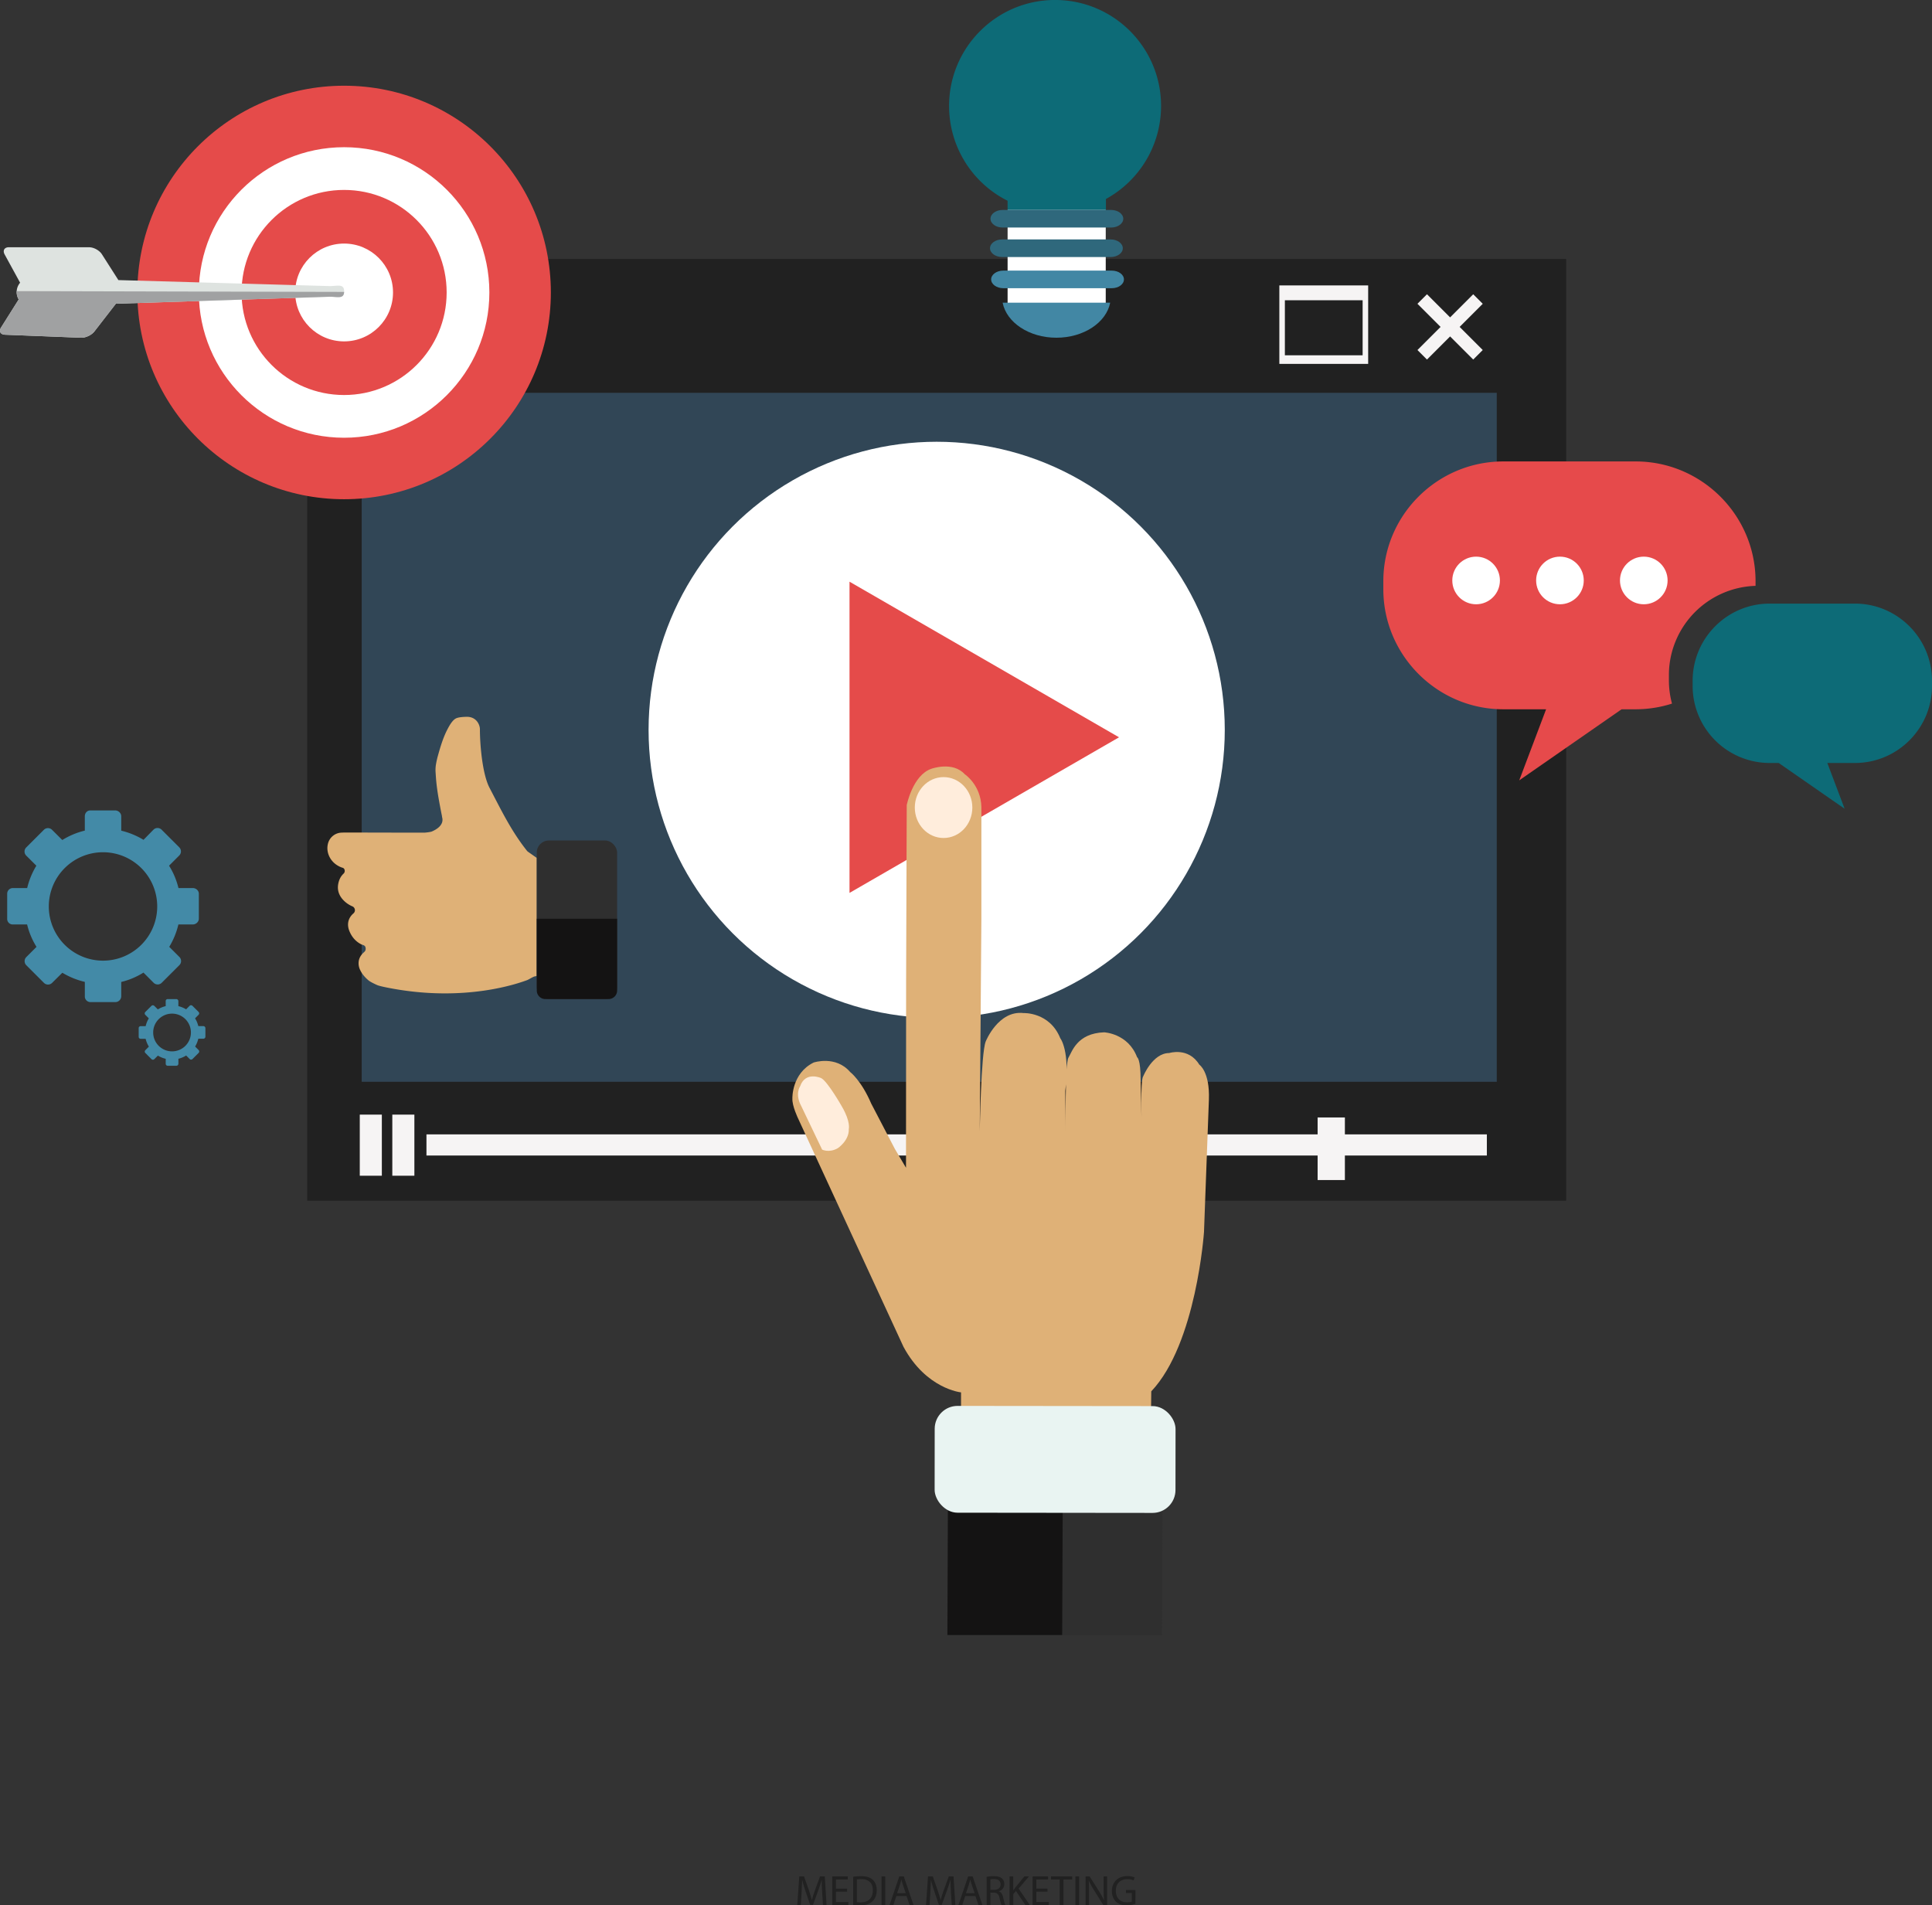 <svg xmlns="http://www.w3.org/2000/svg" viewBox="0 0 3703.59 3652.47"><rect x="0" y="0" width="3703.59" height="3652.47" fill="#333333" stroke="none"/><defs><style>.cls-1{fill:#438aa7}.cls-2{fill:#212121}.cls-3{fill:#314656}.cls-4{fill:#fff}.cls-5{fill:#f6f4f4}.cls-6{fill:#e54b4a}.cls-7{fill:#5b6375}.cls-8{fill:#dee3e0}.cls-9{fill:#a0a1a2}.cls-10{fill:#0d6b77}.cls-11{fill:#e64a4b}.cls-12{fill:#4287a4}.cls-13{fill:#2f687c}.cls-14{fill:#dfb177}.cls-15{fill:#2f2f2f}.cls-16{fill:#141313}.cls-17{fill:#ffeddc}.cls-18{fill:#e9f4f2}</style></defs><title>video</title><g id="Layer_7" data-name="Layer 7"><path d="M1078.49,2781.19H1051a144,144,0,0,0-18-42.84l.09-.13,19.43-19.45a11.07,11.07,0,0,0,0-15.65l-33.8-33.8a11.06,11.06,0,0,0-15.65,0L984,2688.75a148.25,148.25,0,0,0-42.69-17.55v-27.61c0-6.11-5.45-11.2-11.56-11.2h-47.8c-6.11,0-10.45,5.09-10.45,11.2v27.48a145.44,145.44,0,0,0-43.08,18l-.24-.09-19.51-19.43a11.11,11.11,0,0,0-15.68,0l-33.82,33.8a11.06,11.06,0,0,0,0,15.64l19.43,19.37A149.31,149.31,0,0,0,761,2781.19H733.39a10.88,10.88,0,0,0-10.72,11.18v47.8A10.59,10.59,0,0,0,733.39,2851h27.48a144.26,144.26,0,0,0,18,42.89l-.09.15-19.43,19.46a11.08,11.08,0,0,0,0,15.66l33.8,33.8a11.06,11.06,0,0,0,15.64,0l19.61-19.43a150.69,150.69,0,0,0,43.12,17.55v27.61a10.8,10.8,0,0,0,10.7,11.11H930a11.32,11.32,0,0,0,11.31-11.11v-27.48a142.87,142.87,0,0,0,42.65-18l0,.09,19.4,19.43a11,11,0,0,0,15.63,0l33.79-33.8a11.06,11.06,0,0,0,0-15.64l-19.43-19.42a149.55,149.55,0,0,0,17.55-42.92h27.61c6.11,0,11.58-5,11.58-11.09v-47.8C1090.08,2786,1084.6,2781.19,1078.49,2781.19ZM906.37,2920.36a103.91,103.91,0,1,1,103.91-103.91A103.91,103.91,0,0,1,906.37,2920.36Z" class="cls-1" transform="translate(-708.9 -1078.86)"/><path d="M1098.63,3045.8h-9.57a50.11,50.11,0,0,0-6.25-14.91l0,0,6.76-6.77a3.85,3.85,0,0,0,0-5.45l-11.76-11.76a3.85,3.85,0,0,0-5.45,0l-6.68,6.76a51.6,51.6,0,0,0-14.86-6.11v-9.61a4,4,0,0,0-4-3.9h-16.64a3.71,3.71,0,0,0-3.64,3.9v9.57a50.62,50.62,0,0,0-15,6.25l-.08,0-6.79-6.76a3.87,3.87,0,0,0-5.46,0l-11.77,11.76a3.85,3.85,0,0,0,0,5.44l6.76,6.74a52,52,0,0,0-6.11,14.93h-9.61a3.79,3.79,0,0,0-3.73,3.89v16.64a3.69,3.69,0,0,0,3.73,3.77h9.57a50.22,50.22,0,0,0,6.25,14.93l0,.05-6.76,6.77a3.86,3.86,0,0,0,0,5.45l11.76,11.77a3.85,3.85,0,0,0,5.45,0l6.83-6.76a52.45,52.45,0,0,0,15,6.11V3118a3.76,3.76,0,0,0,3.73,3.87h16.64a3.94,3.94,0,0,0,3.94-3.87v-9.57a49.73,49.73,0,0,0,14.85-6.25v0l6.75,6.76a3.84,3.84,0,0,0,5.44,0l11.76-11.76a3.85,3.85,0,0,0,0-5.44l-6.76-6.76a52.05,52.05,0,0,0,6.11-14.94h9.61a4,4,0,0,0,4-3.86V3049.6A4,4,0,0,0,1098.63,3045.8Zm-59.91,48.44a36.17,36.17,0,1,1,36.17-36.17A36.17,36.17,0,0,1,1038.72,3094.24Z" class="cls-1" transform="translate(-708.9 -1078.86)"/></g><g id="Layer_1" data-name="Layer 1"><rect width="2413.41" height="1805.31" x="588.88" y="496.44" class="cls-2"/><rect width="2175.87" height="1320.72" x="693.39" y="752.98" class="cls-3"/><circle cx="1795.58" cy="1399.09" r="552.28" class="cls-4"/><rect width="170.26" height="150.42" x="2452.47" y="547.12" class="cls-5"/><rect width="149.05" height="105.49" x="2463.07" y="575.57" class="cls-2"/><rect width="25.83" height="151.18" x="3475.78" y="1629.93" class="cls-5" transform="translate(-893.07 1887.55) rotate(-45)"/><rect width="25.83" height="151.18" x="3475.78" y="1629.93" class="cls-5" transform="translate(4040.7 4299.52) rotate(-135)"/><rect width="42.31" height="117.14" x="689.68" y="2136.65" class="cls-5"/><rect width="42.31" height="117.14" x="752.04" y="2136.65" class="cls-5"/><rect width="2032.75" height="40.53" x="817.51" y="2174.51" class="cls-5"/><rect width="52.26" height="119.96" x="2525.84" y="2142.08" class="cls-5"/><polygon points="2145.16 1413.34 1628.49 1711.64 1628.49 1115.04 2145.16 1413.34" class="cls-6"/></g><g id="Layer_4" data-name="Layer 4"><path d="M1307,1254.89h0a2.57,2.57,0,0,1,2.57,2.56l0,15.18a2.57,2.57,0,0,1-2.56,2.57h0a2.57,2.57,0,0,1-2.57-2.56l0-15.18A2.57,2.57,0,0,1,1307,1254.89Z" class="cls-7" transform="translate(-708.9 -1078.86)"/><ellipse cx="659.64" cy="560.65" class="cls-6" rx="396.33" ry="396.33"/><circle cx="659.64" cy="560.65" r="278.47" class="cls-4"/><circle cx="659.64" cy="560.65" r="196.57" class="cls-6"/><circle cx="659.64" cy="560.65" r="93.76" class="cls-4"/><path d="M717.8,1566.62l29.64,54.19a27.57,27.57,0,0,0-2.67,32.08L711,1706.5c-4.64,7.34-1.31,13.62,7.34,14l145.91,5.76c8.67.34,20.11-5,25.44-11.84L931,1661.1l409.9-13.42c15.29,0,27.7,5,27.67-10.27s-12.43-10.17-27.72-10.14l-405-11.5-31.69-49.63c-4.66-7.31-15.57-13.3-24.24-13.3L726,1552.78C717.34,1552.78,713.64,1559,717.8,1566.62Z" class="cls-8" transform="translate(-708.9 -1078.86)"/><path d="M740.85,1638.78a27.54,27.54,0,0,0,3.93,14.1L711,1706.5c-4.64,7.34-1.31,13.62,7.34,14l145.91,5.76c8.67.34,20.11-5,25.44-11.84L931,1661.1l409.9-13.42c14.93,0,27.12,4.79,27.65-9.25l-627.59-1.52C740.89,1637.54,740.84,1638.15,740.85,1638.78Z" class="cls-9" transform="translate(-708.9 -1078.86)"/></g><g id="Layer_5" data-name="Layer 5"><path d="M4101.29,2235.92h163.43c81.49,0,147.77,66.44,147.77,147.93v9.92c0,81.49-66.27,147.66-147.77,147.66h-52.89l33.17,87.75-126.39-87.75h-17.32a147.73,147.73,0,0,1-147.66-147.66v-9.92C3953.64,2302.36,4019.8,2235.92,4101.29,2235.92Z" class="cls-10" transform="translate(-708.9 -1078.86)"/><path d="M3908.15,2372.93a169.25,169.25,0,0,1,13.53-66.57,171.46,171.46,0,0,1,152.57-104.47V2193c0-126.51-103.4-229.6-229.92-229.6H3590.62c-126.51,0-229.92,103.09-229.92,229.6v15.4c0,126.51,103.4,230.09,229.92,230.09h82.11l-51.5,136.23,196.21-136.23h26.88a227.89,227.89,0,0,0,69.75-10.89,170.15,170.15,0,0,1-5.93-44.71Z" class="cls-11" transform="translate(-708.9 -1078.86)"/><circle cx="2829.65" cy="1112.7" r="45.65" class="cls-4"/><circle cx="2990.37" cy="1112.7" r="45.65" class="cls-4"/><circle cx="3151.09" cy="1112.7" r="45.65" class="cls-4"/></g><g id="Layer_6" data-name="Layer 6"><path d="M2934.63,1282c0-112.21-91-203.19-203.18-203.19s-203.19,91-203.19,203.19a203.17,203.17,0,0,0,112.19,181.7v46.42c0,11,8.61,19.94,19.24,19.94h150c10.63,0,19.25-8.92,19.25-19.94v-49.84A203.13,203.13,0,0,0,2934.63,1282Z" class="cls-10" transform="translate(-708.9 -1078.86)"/><rect width="188.12" height="184.07" x="1931.55" y="402.47" class="cls-4"/><path d="M2630.92,1659.08c7.42,38,50.74,67.17,103.09,67.17s95.68-29.17,103.09-67.17Z" class="cls-12" transform="translate(-708.9 -1078.86)"/><path d="M2862.18,1498.19c0,9.31-10.42,16.85-23.27,16.85h-208c-12.85,0-23.27-7.54-23.27-16.85h0c0-9.31,10.42-16.86,23.27-16.86h208c12.85,0,23.27,7.55,23.27,16.86Z" class="cls-13" transform="translate(-708.9 -1078.86)"/><path d="M2861.28,1554.7c0,9.31-10.42,16.85-23.27,16.85H2630c-12.85,0-23.27-7.54-23.27-16.85h0c0-9.31,10.42-16.86,23.27-16.86h208c12.85,0,23.27,7.55,23.27,16.86Z" class="cls-13" transform="translate(-708.9 -1078.86)"/><path d="M2863.45,1614.46c0,9.31-10.42,16.85-23.27,16.85h-208c-12.85,0-23.27-7.54-23.27-16.85h0c0-9.31,10.42-16.86,23.27-16.86h208c12.85,0,23.27,7.55,23.27,16.86Z" class="cls-12" transform="translate(-708.9 -1078.86)"/></g><g id="Layer_8" data-name="Layer 8"><path d="M1355.25,2737.47a40.48,40.48,0,0,0,10.61,4.89c4.2,1.14,5.26,7.8,1.83,11-5.78,5.39-9,12.23-10.4,19.84-2.58,13.93,2.79,25.08,13,34.2a52.34,52.34,0,0,0,14.15,8.89,8,8,0,0,1,2.07,13.39c-10.19,8.72-13.14,21-7.8,34.06,4.34,10.61,11.28,19.14,21.49,24.71a25.38,25.38,0,0,0,4.29,1.79c3.62,1.18,5.06,2.83,5.36,6.61a7.9,7.9,0,0,1-2.85,7c-5.55,4.82-9.54,10.67-10.51,18.14a29,29,0,0,0,2.86,16.33c3.69,7.84,9.28,14.16,15.8,19.72,3,2.59,11,6.61,17.18,9.28,3.4,1.48,13.75,3.65,16.81,4.27,150.89,30.65,256.87-9.05,270.35-13.94,2.84-1,12.23-7.12,14.78-7.13.44,0,3.6-.77,3.6-1.18V2723.43q-8.44-5.93-16.89-11.88a9,9,0,0,1-1.49-1.32,6.15,6.15,0,0,1-.49-.58c-30-37.68-49.22-77.72-71.55-120.34-14.93-28.48-18.68-89.29-18.55-112.2.05-9.17-6.87-24.18-24.82-24.18-4.54.08-14,.35-19.69,2.44-6.78,2.49-12.54,11.32-18.32,22.65-7.88,15.44-12.86,32.17-17.54,48.92a154.94,154.94,0,0,0-4.18,19.12,66.52,66.52,0,0,0-.37,14.25c.37,5.45.69,10.88,1.21,16.31,1.06,10.68,2.57,21.3,4.38,31.86,2,11.46,4.14,22.88,6.47,34.25l.08.39a12.72,12.72,0,0,0,.42,2.81c3.71,14.63-11.19,23.21-20,26.92-2.34,1-12,2.15-14.62,2.15-48.24,0-129.15-.27-138.91-.24-6.52,0-13.07-.14-19.57.19a27.87,27.87,0,0,0-26,21.76C1333.79,2712,1341.07,2728.67,1355.25,2737.47Z" class="cls-14" transform="translate(-708.9 -1078.86)"/><rect width="154" height="303.99" x="1029.01" y="1611.15" class="cls-15" rx="23.04" ry="23.04"/><path d="M1029,1761.14h154a0,0,0,0,1,0,0v137.6a16.4,16.4,0,0,1-16.4,16.4h-121.2a16.4,16.4,0,0,1-16.4-16.4v-137.6A0,0,0,0,1,1029,1761.14Z" class="cls-16"/></g><g id="Layer_2" data-name="Layer 2"><path d="M2551.18,3792.15v-44.22s-66.66-6.38-110.28-87.26L2239,3223.22s-11.91-24.36-11.11-38.78c0,0-1.65-47.77,40.77-68.81,0,0,42.19-14.19,70,18.21,0,0,21.1,15.72,40.31,60.42l45.31,86.9,21.41,36.18.2-356.82,1.2-338.38s11.4-57.22,47-69.52c0,0,41-15.13,64.25,10.4,0,0,30.84,20.34,31.84,62.9v214.71l-3.12,407.19s2.34-149,11.34-172.38c0,0,24-60.3,72.6-54.62,0,0,50-2.36,70.42,48.24,0,0,19.2,23.69,9.6,101l.8,79.2s-1.6-131.95,5.2-142.82,16-46.82,68.43-48.71c0,0,46,1.89,63.23,47.77,0,0,6.8,2.36,6.8,44.46l2,87s-2.8-87.49,2.8-94.59c0,0,18-44.93,50-44.93,0,0,36.82-11.82,57.63,22.23,0,0,20.41,13.24,18.41,67.16l-9.4,253.66s-14.52,214.22-101.06,305.46l-.6,46.23Z" class="cls-14" transform="translate(-708.9 -1078.86)"/><path d="M2283.1,3145.51s-30.16-13.81-40.33,15.53c0,0-10.52,14.84,2.1,38l40,83.52s13.33,6.9,30.16-2.76c0,0,21.75-14.5,21-36.58,0,0,3.86-13.81-13-42.8C2323.08,3200.39,2295.37,3151.73,2283.1,3145.51Z" class="cls-17" transform="translate(-708.9 -1078.86)"/><ellipse cx="1808.8" cy="1548.01" class="cls-17" rx="55.15" ry="58.36"/><polygon points="1816.01 3134.2 2227.46 3134.2 2228.48 2889.53 2037.19 2889.41 1817.17 2889.29 1816.42 2889.29 1816.01 3134.2" class="cls-15"/><polygon points="1816.17 3134.2 2036.17 3134.2 2037.19 2889.54 1817.17 2889.49 1816.17 3134.2" class="cls-16"/><rect width="461.7" height="204.73" x="2500.59" y="3774.09" class="cls-18" rx="43.9" ry="43.9" transform="translate(-704.8 -1081.75) rotate(0.06)"/></g><g id="Layer_10" data-name="Layer 10"><path d="M2285,4706.61c-.41-7.67-.9-16.89-.82-23.75H2284c-1.88,6.45-4.16,13.3-6.94,20.89l-9.71,26.68h-5.39l-8.89-26.2c-2.61-7.75-4.81-14.85-6.36-21.38h-.16c-.16,6.85-.57,16.08-1.06,24.32l-1.47,23.58h-6.77l3.84-55h9.06l9.38,26.6c2.29,6.77,4.16,12.81,5.55,18.52h.24c1.39-5.55,3.35-11.59,5.79-18.52l9.79-26.6h9.06l3.43,55h-6.94Z" class="cls-2" transform="translate(-708.9 -1078.86)"/><path d="M2332.76,4705h-21.38v19.83h23.83v6h-30.93v-55H2334v6h-22.6v17.38h21.38Z" class="cls-2" transform="translate(-708.9 -1078.86)"/><path d="M2344.43,4676.49a101.61,101.61,0,0,1,15.1-1.14c10.2,0,17.46,2.37,22.28,6.85s7.75,10.85,7.75,19.75-2.77,16.32-7.92,21.38-13.63,7.91-24.32,7.91a114.56,114.56,0,0,1-12.89-.65Zm7.1,48.64a44.86,44.86,0,0,0,7.18.41c15.18,0,23.42-8.49,23.42-23.34.08-13-7.26-21.22-22.28-21.22a40.33,40.33,0,0,0-8.32.73Z" class="cls-2" transform="translate(-708.9 -1078.86)"/><path d="M2405.88,4675.76v55h-7.1v-55Z" class="cls-2" transform="translate(-708.9 -1078.86)"/><path d="M2427.18,4713.46l-5.71,17.3h-7.34l18.69-55h8.57l18.77,55h-7.59l-5.88-17.3Zm18-5.55-5.39-15.83c-1.22-3.59-2-6.85-2.86-10h-.16c-.82,3.26-1.71,6.61-2.77,10l-5.39,15.91Z" class="cls-2" transform="translate(-708.9 -1078.86)"/><path d="M2531.88,4706.61c-.41-7.67-.9-16.89-.82-23.75h-.25c-1.88,6.45-4.16,13.3-6.94,20.89l-9.71,26.68h-5.39l-8.89-26.2c-2.61-7.75-4.81-14.85-6.37-21.38h-.16c-.16,6.85-.57,16.08-1.06,24.32l-1.47,23.58h-6.77l3.84-55H2497l9.38,26.6c2.29,6.77,4.16,12.81,5.55,18.52h.25c1.39-5.55,3.35-11.59,5.79-18.52l9.79-26.6h9.06l3.43,55h-6.94Z" class="cls-2" transform="translate(-708.9 -1078.86)"/><path d="M2559.22,4713.46l-5.71,17.3h-7.34l18.69-55h8.57l18.77,55h-7.59l-5.88-17.3Zm18-5.55-5.39-15.83c-1.22-3.59-2-6.85-2.86-10h-.16c-.82,3.26-1.71,6.61-2.77,10l-5.39,15.91Z" class="cls-2" transform="translate(-708.9 -1078.86)"/><path d="M2600.27,4676.49a74,74,0,0,1,13.63-1.14c7.59,0,12.49,1.39,15.91,4.49a13.7,13.7,0,0,1,4.33,10.45c0,7.26-4.57,12.08-10.36,14v.24c4.24,1.47,6.77,5.39,8.08,11.1,1.8,7.67,3.1,13,4.24,15.1h-7.34c-.9-1.55-2.12-6.28-3.67-13.14-1.63-7.59-4.57-10.45-11-10.69h-6.69v23.83h-7.1Zm7.1,25.05h7.26c7.59,0,12.4-4.16,12.4-10.45,0-7.1-5.14-10.2-12.65-10.28a29.22,29.22,0,0,0-7,.65Z" class="cls-2" transform="translate(-708.9 -1078.86)"/><path d="M2644.17,4675.76h7.1v26.52h.24c1.47-2.12,2.94-4.08,4.33-5.88l16.81-20.65h8.81l-19.91,23.34,21.46,31.66h-8.41l-18.12-27-5.22,6v21h-7.1Z" class="cls-2" transform="translate(-708.9 -1078.86)"/><path d="M2716.88,4705H2695.5v19.83h23.83v6h-30.93v-55h29.7v6h-22.6v17.38h21.38Z" class="cls-2" transform="translate(-708.9 -1078.86)"/><path d="M2740.31,4681.8h-16.73v-6h40.72v6h-16.81v49h-7.18Z" class="cls-2" transform="translate(-708.9 -1078.86)"/><path d="M2777.52,4675.76v55h-7.1v-55Z" class="cls-2" transform="translate(-708.9 -1078.86)"/><path d="M2789.92,4730.76v-55h7.75l17.63,27.83a155.67,155.67,0,0,1,9.87,17.87l.16-.08c-.65-7.34-.82-14-.82-22.6v-23h6.69v55H2824l-17.46-27.91a174.55,174.55,0,0,1-10.28-18.36l-.25.08c.41,6.94.57,13.55.57,22.69v23.5Z" class="cls-2" transform="translate(-708.9 -1078.86)"/><path d="M2885.48,4728.31a51.23,51.23,0,0,1-16.89,3c-8.32,0-15.18-2.12-20.56-7.26-4.73-4.57-7.67-11.91-7.67-20.48.08-16.4,11.34-28.4,29.79-28.4a34,34,0,0,1,13.71,2.53l-1.71,5.79a28.51,28.51,0,0,0-12.16-2.37c-13.38,0-22.11,8.32-22.11,22.11,0,14,8.41,22.2,21.22,22.2,4.65,0,7.83-.65,9.47-1.47v-16.4h-11.18v-5.71h18.12Z" class="cls-2" transform="translate(-708.9 -1078.86)"/></g></svg>